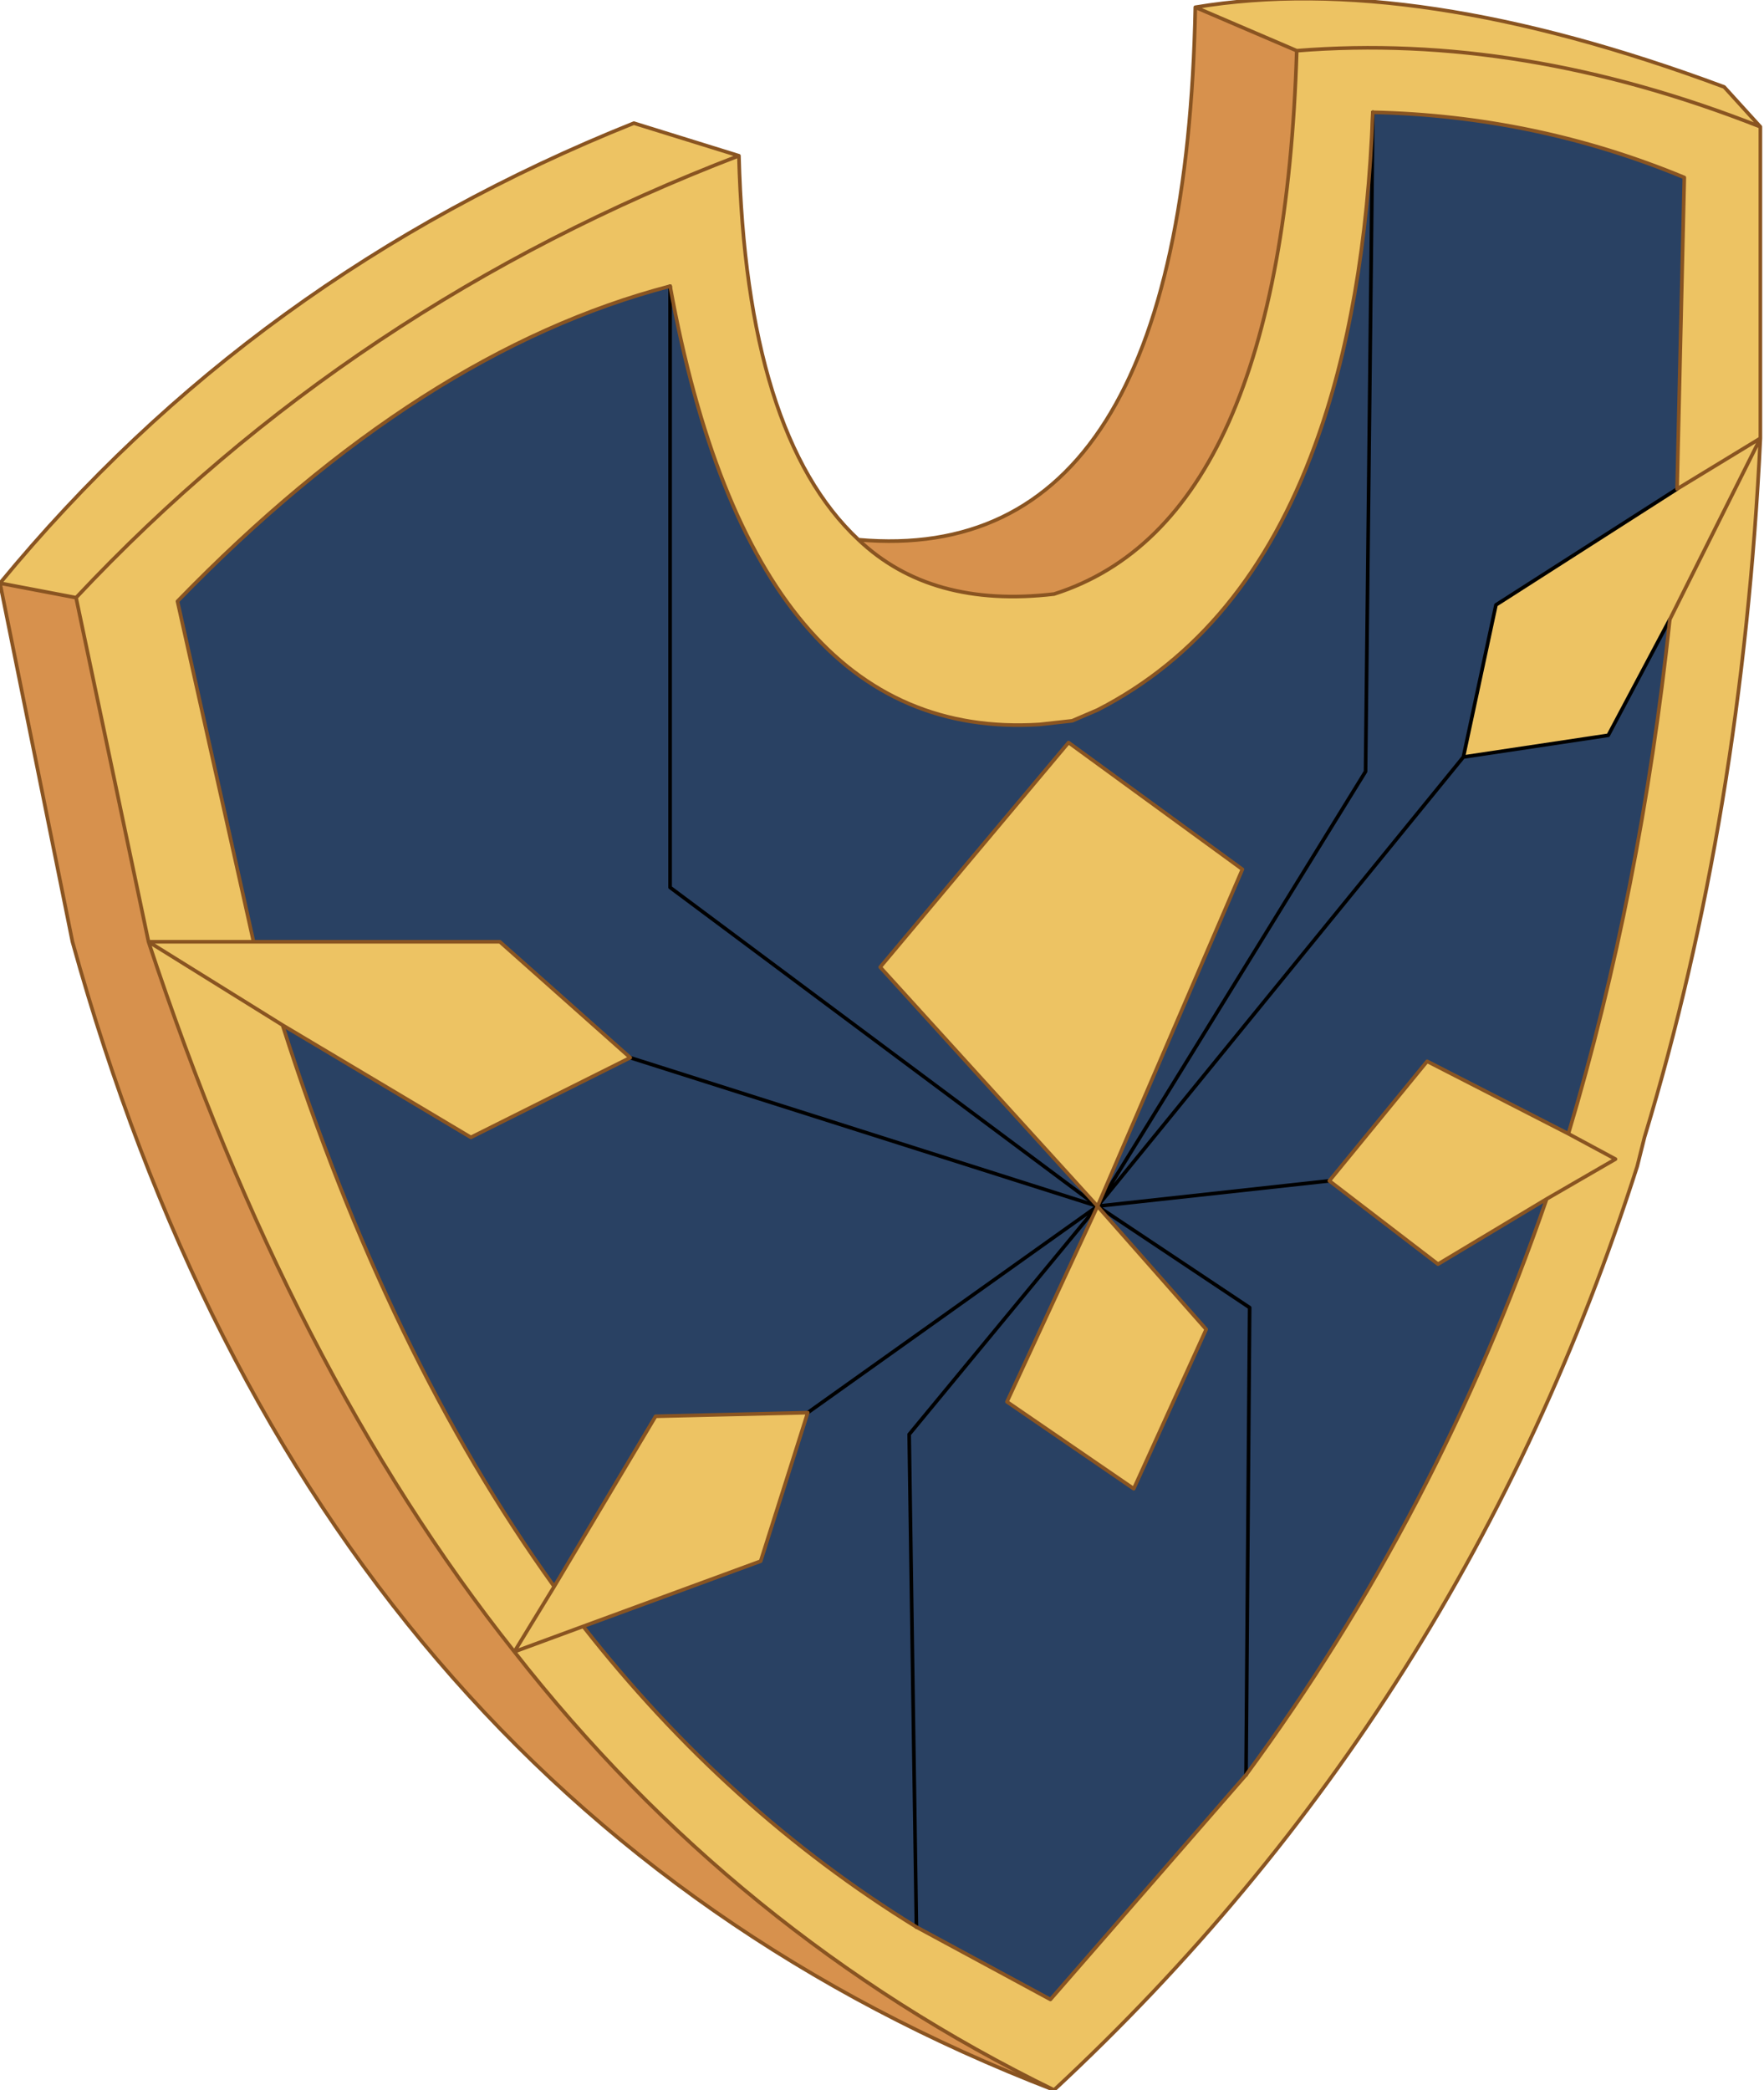<?xml version="1.0" encoding="UTF-8" standalone="no"?>
<svg xmlns:xlink="http://www.w3.org/1999/xlink" height="28.85px" width="24.35px" xmlns="http://www.w3.org/2000/svg">
  <g transform="matrix(1.0, 0.0, 0.0, 1.0, 13.95, 14.35)">
    <path d="M5.0 -12.8 Q7.25 -12.75 9.3 -11.9 L9.2 -7.6 6.7 -6.0 6.25 -3.9 1.2 2.3 4.9 -3.7 5.0 -12.8 4.9 -3.7 1.2 2.3 6.25 -3.9 8.25 -4.2 9.1 -5.8 Q8.7 -2.05 7.7 1.3 L5.75 0.3 4.4 1.95 5.9 3.1 7.4 2.2 Q5.9 6.55 3.25 10.15 L0.55 13.25 -1.3 12.25 Q-3.9 10.65 -5.9 8.1 L-3.45 7.2 -2.8 5.15 -4.9 5.2 -6.3 7.55 Q-8.6 4.35 -10.05 -0.2 L-7.45 1.35 -5.25 0.25 1.2 2.3 -5.25 0.25 -7.05 -1.35 -10.45 -1.35 -11.5 -6.05 Q-8.15 -9.5 -4.7 -10.4 -3.55 -4.1 0.4 -4.35 L0.85 -4.4 1.2 -4.55 Q3.25 -5.6 4.2 -8.2 4.9 -10.1 5.0 -12.8 M1.2 2.3 L-4.7 -2.1 -4.7 -10.4 -4.7 -2.1 1.2 2.3 3.2 -2.35 0.8 -4.1 -1.8 -1.0 1.2 2.3 -2.8 5.15 1.2 2.3 4.4 1.95 1.2 2.3 -0.05 5.0 1.7 6.2 2.7 4.0 1.2 2.3 3.3 3.7 3.25 10.15 3.3 3.7 1.2 2.3 -1.4 5.45 -1.3 12.25 -1.4 5.45 1.2 2.3" fill="#294163" fill-rule="evenodd" stroke="none"/>
    <path d="M2.55 -14.25 Q5.55 -14.75 9.85 -13.15 L10.35 -12.6 Q7.05 -13.9 3.95 -13.65 7.05 -13.9 10.35 -12.6 L10.35 -8.3 Q10.1 -3.1 8.75 1.35 L8.65 1.75 Q6.25 9.25 0.6 14.5 -3.8 12.35 -6.85 8.45 L-5.9 8.1 -6.85 8.45 -6.3 7.55 -4.9 5.2 -2.8 5.15 -3.45 7.2 -5.9 8.1 Q-3.9 10.65 -1.3 12.25 L0.55 13.25 3.25 10.15 Q5.9 6.55 7.4 2.2 L8.35 1.65 7.7 1.3 8.35 1.65 7.4 2.2 5.9 3.1 4.4 1.95 5.75 0.3 7.7 1.3 Q8.7 -2.05 9.1 -5.8 L10.35 -8.3 9.2 -7.6 10.35 -8.3 9.1 -5.8 8.25 -4.2 6.25 -3.9 6.7 -6.0 9.2 -7.6 9.3 -11.9 Q7.25 -12.75 5.0 -12.8 4.9 -10.1 4.2 -8.2 3.25 -5.6 1.2 -4.55 L0.85 -4.4 0.4 -4.35 Q-3.55 -4.1 -4.7 -10.4 -8.15 -9.5 -11.5 -6.05 L-10.45 -1.35 -11.9 -1.35 -10.45 -1.35 -7.05 -1.35 -5.25 0.25 -7.45 1.35 -10.05 -0.2 Q-8.6 4.35 -6.3 7.55 L-6.85 8.45 Q-9.95 4.55 -11.9 -1.35 L-12.9 -6.1 -13.95 -6.3 Q-10.45 -10.55 -5.2 -12.65 L-3.75 -12.2 Q-3.65 -8.35 -2.1 -6.9 -1.1 -5.95 0.6 -6.15 3.75 -7.15 3.95 -13.65 L2.55 -14.25 M1.2 2.3 L-1.8 -1.0 0.8 -4.1 3.2 -2.35 1.2 2.3 2.7 4.0 1.7 6.2 -0.05 5.0 1.2 2.3 M-3.75 -12.2 Q-9.1 -10.15 -12.9 -6.1 -9.1 -10.15 -3.75 -12.2 M-10.05 -0.2 L-11.9 -1.35 -10.05 -0.2" fill="#edc363" fill-rule="evenodd" stroke="none"/>
    <path d="M2.55 -14.25 L3.95 -13.65 Q3.75 -7.15 0.6 -6.15 -1.1 -5.95 -2.1 -6.9 2.4 -6.5 2.55 -14.25 M0.6 14.5 Q-9.65 10.55 -12.95 -1.35 L-13.95 -6.3 -12.9 -6.1 -11.9 -1.35 Q-9.95 4.55 -6.85 8.45 -3.8 12.35 0.6 14.5" fill="#d7914d" fill-rule="evenodd" stroke="none"/>
    <path d="M5.0 -12.8 L4.9 -3.7 1.2 2.3 6.25 -3.9 6.7 -6.0 9.2 -7.6 M-4.7 -10.4 L-4.7 -2.1 1.2 2.3 -5.25 0.25 M-2.8 5.15 L1.2 2.3 4.4 1.95 M9.1 -5.8 L8.25 -4.2 6.25 -3.9 M1.2 2.3 L3.3 3.7 3.25 10.15 M-1.3 12.25 L-1.4 5.45 1.2 2.3" fill="none" stroke="#000000" stroke-linecap="round" stroke-linejoin="round" stroke-width="0.05"/>
    <path d="M10.35 -12.6 L9.85 -13.15 Q5.55 -14.75 2.55 -14.25 L3.95 -13.65 Q7.05 -13.9 10.35 -12.6 L10.35 -8.3 Q10.1 -3.1 8.75 1.35 L8.65 1.75 Q6.25 9.25 0.6 14.5 -9.65 10.55 -12.95 -1.35 L-13.95 -6.3 Q-10.45 -10.55 -5.2 -12.65 L-3.75 -12.2 Q-3.65 -8.35 -2.1 -6.9 2.4 -6.5 2.55 -14.25 M9.2 -7.6 L9.3 -11.9 Q7.25 -12.75 5.0 -12.8 4.9 -10.1 4.2 -8.2 3.25 -5.6 1.2 -4.55 L0.85 -4.4 0.4 -4.35 Q-3.55 -4.1 -4.7 -10.4 -8.15 -9.5 -11.5 -6.05 L-10.45 -1.35 -7.05 -1.35 -5.25 0.25 -7.45 1.35 -10.05 -0.2 Q-8.6 4.35 -6.3 7.55 L-4.9 5.2 -2.8 5.15 -3.45 7.2 -5.9 8.1 -6.85 8.45 Q-3.8 12.35 0.6 14.5 M9.2 -7.6 L10.35 -8.3 9.1 -5.8 Q8.7 -2.05 7.7 1.3 L8.35 1.65 7.4 2.2 Q5.9 6.55 3.25 10.15 L0.55 13.25 -1.3 12.25 Q-3.9 10.65 -5.9 8.1 M1.2 2.3 L-1.8 -1.0 0.8 -4.1 3.2 -2.35 1.2 2.3 -0.05 5.0 1.7 6.2 2.7 4.0 1.2 2.3 M4.4 1.95 L5.75 0.3 7.7 1.3 M3.95 -13.65 Q3.75 -7.15 0.6 -6.15 -1.1 -5.95 -2.1 -6.9 M4.4 1.95 L5.9 3.1 7.4 2.2 M-13.95 -6.3 L-12.9 -6.1 Q-9.1 -10.15 -3.75 -12.2 M-11.9 -1.35 L-10.45 -1.35 M-12.9 -6.1 L-11.9 -1.35 -10.05 -0.2 M-6.3 7.55 L-6.85 8.45 Q-9.95 4.55 -11.9 -1.35" fill="none" stroke="#895421" stroke-linecap="round" stroke-linejoin="round" stroke-width="0.05"/>
  </g>
</svg>
